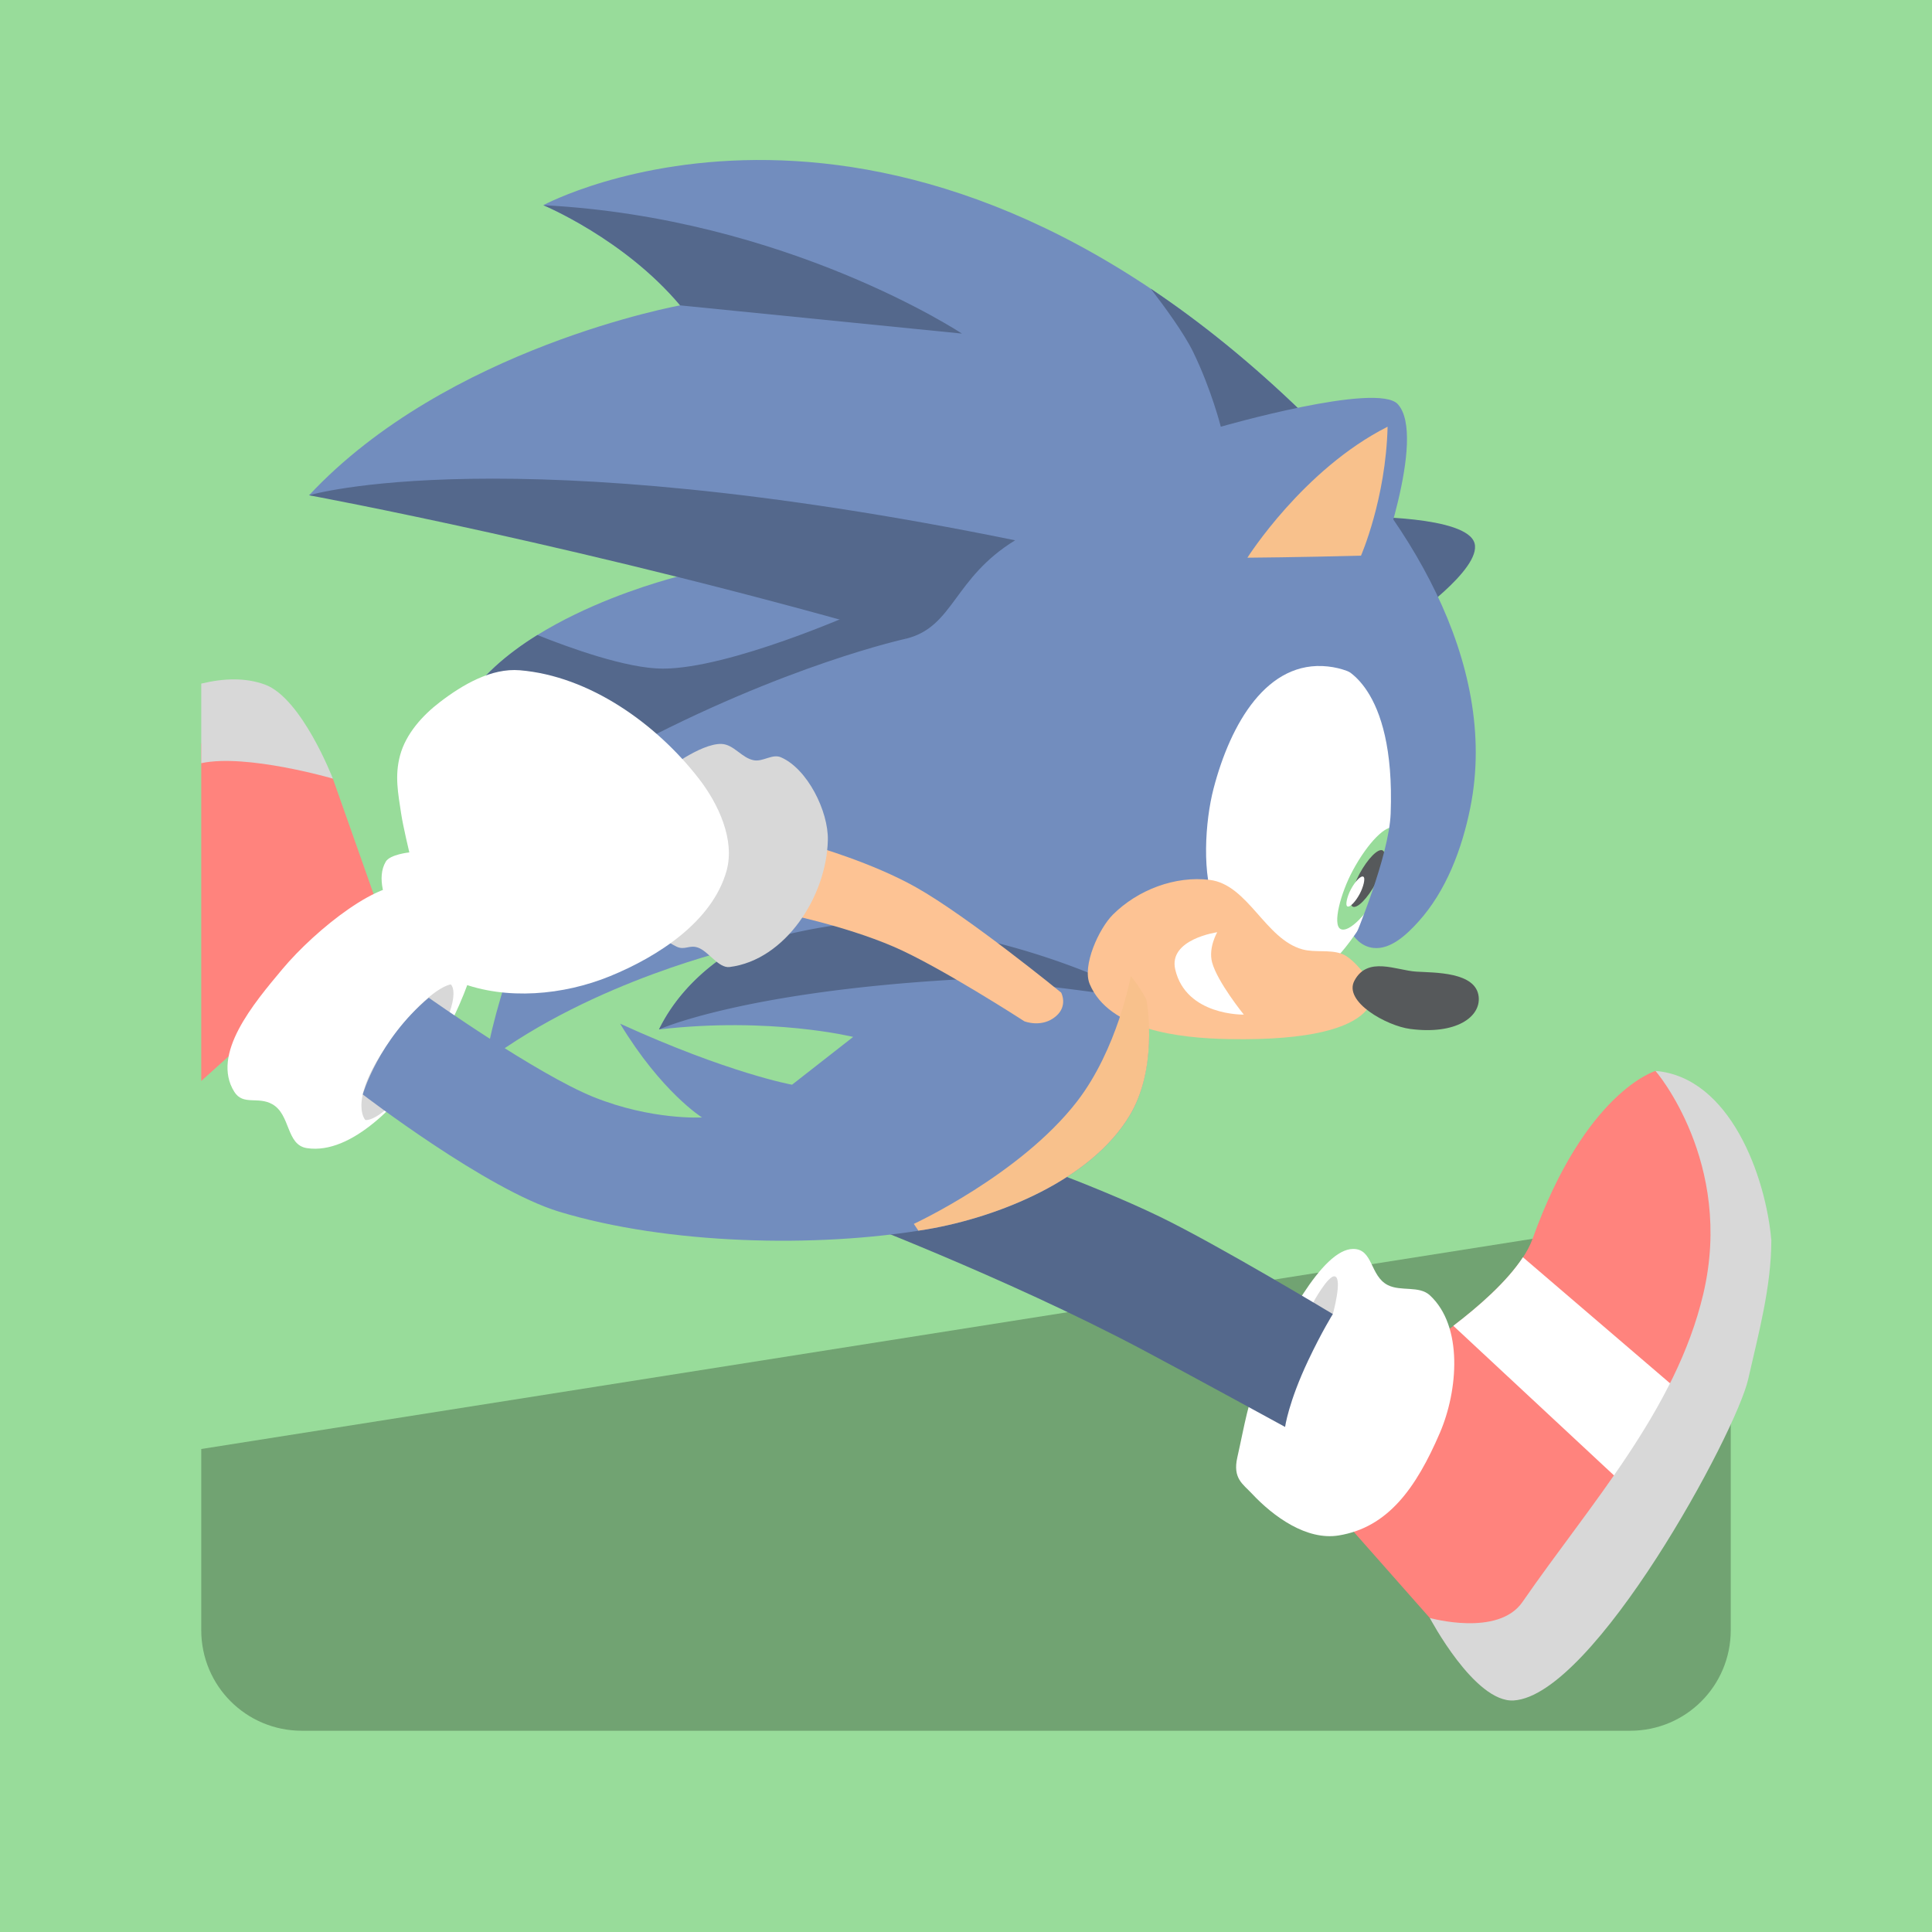 <svg xmlns="http://www.w3.org/2000/svg" id="svg16" version="1.1" viewBox="0 0 192 192">
  <defs id="defs4">
    <style id="style2">
      .st0 {
        fill: #fff
      }
    </style>
  </defs>
  <rect id="rect6" width="100%" height="100%"
    style="fill:#98dc9a;stroke:none;opacity:1;stroke-linecap:round;stroke-linejoin:round;isolation:isolate" />
  <path id="path829" d="M172 120 20 144v18c0 5.54 4.46 10 10 10h132c5.54 0 10-4.46 10-10v-42z"
    style="fill:#71a372;stroke:none;stroke-width:1px;stroke-linecap:butt;stroke-linejoin:miter;stroke-opacity:1" />
  <path id="path1013" d="M22.004 72.63 20 73.905v33.522l4.305-3.875L37.393 89.6l-4.315-12.224-11.074-4.746z"
    style="fill:#ff837d;stroke:none;stroke-width:1px;stroke-linecap:butt;stroke-linejoin:miter;stroke-opacity:1" />
  <path id="path917"
    d="M23.288 108.508c-2.357-3.745 1.94-8.809 4.78-12.203 3.265-3.902 10.024-9.34 12.915-8.136 1.033.43.34 1.943 1.119 2.746 1.44 1.484 3.435-.761 4.983.61 1.81 1.606-1.796 10.157-4.678 14.238-2.621 3.71-7.406 9.012-11.899 8.339-2.092-.314-1.61-3.341-3.457-4.373-1.424-.795-2.894.16-3.763-1.22z"
    style="fill:#fff;stroke:none;stroke-width:1px;stroke-linecap:butt;stroke-linejoin:miter;stroke-opacity:1" />
  <path id="path919"
    d="M39.305 102.712c3.596-4.712 5.492-4.881 5.492-4.881s1.506 1.078-2.594 7.576c-3.973 6.299-5.898 5.898-5.898 5.898s-1.978-2.07 3-8.593z"
    style="fill:#d8d8d8;stroke:none;stroke-width:1px;stroke-linecap:butt;stroke-linejoin:miter;stroke-opacity:1" />
  <g id="g986">
    <path id="path923"
      d="M139.935 134.904s10.443-6.432 12.369-11.793c5.269-14.671 12.224-16.683 12.224-16.683l7.479 9.204-3.308 24.018-16.827 24.737-9.78-3.596-9.78-11.074z"
      style="fill:#ff837d;stroke:none;stroke-width:1px;stroke-linecap:butt;stroke-linejoin:miter;stroke-opacity:1" />
    <path id="path927" d="M151.348 124.943c-1.607 2.46-4.45 4.93-6.918 6.813l18.146 16.898 6.053-8.9-17.281-14.81z"
      style="fill:#fff;stroke:none;stroke-width:1px;stroke-linecap:butt;stroke-linejoin:miter;stroke-opacity:1" />
    <path id="path925"
      d="M164.528 106.428s7.817 9.085 4.746 22.148c-2.71 11.525-11.246 20.893-17.977 30.633-2.417 3.497-9.204 1.582-9.204 1.582s4.45 8.444 8.341 8.198c7.953-.502 22.078-26.54 23.299-31.928 1.03-4.55 2.293-9.14 2.3-13.806-.555-6.36-4.108-16.21-11.505-16.827z"
      style="fill:#d8d8d8;stroke:none;stroke-width:1px;stroke-linecap:butt;stroke-linejoin:miter;stroke-opacity:1" />
    <path id="path921"
      d="M125.266 136.486c2.175-4.65 6.087-12.355 9.204-12.368 2.014-.008 1.655 2.686 3.452 3.595 1.284.65 3.112.033 4.17 1.007 3.34 3.072 2.799 9.494 1.007 13.663-2.376 5.527-5.181 9.419-10.067 10.21-3.154.512-6.45-1.834-8.63-4.17-.88-.944-1.914-1.485-1.437-3.595.723-3.198 1.078-5.73 2.3-8.342z"
      style="fill:#fff;stroke:none;stroke-width:1px;stroke-linecap:butt;stroke-linejoin:miter;stroke-opacity:1" />
    <path id="path979" d="M130.443 129.547s1.57-2.915 2.23-2.697c.75.248-.216 3.74-.216 3.74l-2.05.431z"
      style="fill:#d8d8d8;stroke:none;stroke-width:1px;stroke-linecap:butt;stroke-linejoin:miter;stroke-opacity:1" />
  </g>
  <path id="path977"
    d="M83.415 120.666s16.5 6.245 30.058 13.432c4.649 2.464 14.238 7.71 14.238 7.71s.33-2.451 2.3-6.616c1.367-2.886 2.446-4.602 2.446-4.602s-11.415-6.875-17.223-9.688c-6.919-3.35-16.718-6.708-16.718-6.708z"
    style="fill:#54688c" />
  <path id="path1011" d="M135.153 51.356s10.651-.127 11.39 2.644c.693 2.603-6.61 7.627-6.61 7.627z"
    style="fill:#54688c;stroke:none;stroke-width:1px;stroke-linecap:butt;stroke-linejoin:miter;stroke-opacity:1" />
  <path id="path915"
    d="M133.463 90.608s.616 3.326 3.02 3.596c1.708.19 3.305-1.316 4.459-2.59 2.794-3.083 4.357-7.28 5.177-11.36 2.916-14.507-6.465-29.373-16.683-39.263C88.71 1.569 53.996 20.39 53.996 20.39s8.044 3.34 13.599 9.958c0 0-23.161 4.175-36.883 18.872 18.058 1.646 37.22 7.933 37.22 7.933s-16.625 3.862-21.966 13.016c13.691-.609 16.271 4.475 16.271 4.475S51.57 87.626 48.203 105.56c10.831-8.14 25.22-11.39 25.22-11.39s-5.237 2.605-7.931 8.136c11.087-1.285 19.295.742 19.295.742l-6.075 4.75s-6.253-1.12-17.085-6.067c4.12 6.812 8.136 9.32 8.136 9.32s-4.998.297-10.78-2.033c-5.62-2.264-16.373-9.864-16.373-9.864-5.025 4.218-6.56 9.61-6.56 9.61s12.31 9.468 19.52 11.654c10.726 3.25 25.534 3.638 36.58 1.746 7.091-1.214 16.273-4.893 20.121-11.316 2.925-4.882 1.627-11.796 1.627-11.796z"
    style="fill:#728dbe;stroke:none;stroke-width:1px;stroke-linecap:butt;stroke-linejoin:miter;stroke-opacity:1;opacity:1" />
  <path id="path837"
    d="M120.807 90.105c-1.414-3.018-1.048-8.5-.208-11.724 1.696-6.516 5.35-12.799 11.354-12.15 5.49.593 8.42 6.283 7.695 14.67-.393 4.533-2.824 9.074-5.537 12.727-2.173 2.925-4.459 4.1-4.459 4.1s-7.115-3.932-8.845-7.623z"
    style="fill:#fff;stroke:none;stroke-width:1px;stroke-linecap:butt;stroke-linejoin:miter;stroke-opacity:1" />
  <path id="path1132"
    d="M86.553 91.71c-5.346-.054-13.13 2.46-13.13 2.46s-5.236 2.604-7.93 8.135c0 0 8.135-3.685 29.14-4.938 4.654-.277 19.306 1.988 19.306 1.988s-10.912-6.293-26.353-7.597a14.024 14.024 0 0 0-1.033-.047z"
    style="fill:#54688c;stroke:none;stroke-width:1px;stroke-linecap:butt;stroke-linejoin:miter;stroke-opacity:1" />
  <path id="path831"
    d="M110.596 90.896c2.465-2.459 6.182-3.882 9.636-3.452 3.806.474 5.505 5.894 9.204 6.903 1.257.343 2.655 0 3.884.432 1.343.471 3.02 3.02 3.02 3.02s2.638 5.78-14.238 5.465c-4.949-.092-11.89-.902-13.807-5.465-.765-1.822.902-5.507 2.301-6.903z"
    style="fill:#fdc394;stroke:none;stroke-width:1px;stroke-linecap:butt;stroke-linejoin:miter;stroke-opacity:1" />
  <path id="path833"
    d="M134.593 97.475c1.306-2.494 4.158-1.043 6.153-.916 1.794.115 5.937.002 6.203 2.492.215 2.017-2.254 3.803-6.813 3.203-2.33-.306-6.633-2.698-5.543-4.78z"
    style="fill:#56595b;stroke:none;stroke-width:1px;stroke-linecap:butt;stroke-linejoin:miter;stroke-opacity:1" />
  <path id="path835"
    d="M120.966 92.644s-4.881.688-4.17 3.712c1.086 4.61 6.814 4.475 6.814 4.475s-2.623-3.234-3.152-5.187c-.394-1.454.508-3 .508-3z"
    style="fill:#fff;stroke:none;stroke-width:1px;stroke-linecap:butt;stroke-linejoin:miter;stroke-opacity:1" />
  <rect id="rect945" width="3.356" height="11.39" x="159.375" y="6.844" rx="1.678" ry="5.695"
    style="opacity:1;vector-effect:none;fill:#98dc9a;fill-opacity:1;fill-rule:evenodd;stroke:none;stroke-width:8;stroke-linecap:round;stroke-linejoin:round;stroke-miterlimit:4;stroke-dasharray:none;paint-order:stroke fill markers"
    transform="rotate(28.263)" />
  <rect id="rect945-9" width="1.866" height="6.334" x="160.119" y="9.372" rx=".933" ry="3.167"
    style="opacity:1;vector-effect:none;fill:#56595b;fill-opacity:1;fill-rule:evenodd;stroke:none;stroke-width:4.449;stroke-linecap:round;stroke-linejoin:round;stroke-miterlimit:4;stroke-dasharray:none;paint-order:stroke fill markers"
    transform="rotate(28.263)" />
  <rect id="rect945-9-8" width=".987" height="3.35" x="160.095" y="12.583" rx=".494" ry="1.675"
    style="opacity:1;vector-effect:none;fill:#fff;fill-opacity:1;fill-rule:evenodd;stroke:none;stroke-width:2.353;stroke-linecap:round;stroke-linejoin:round;stroke-miterlimit:4;stroke-dasharray:none;paint-order:stroke fill markers"
    transform="rotate(28.263)" />
  <path id="path1068"
    d="M114.365 28.697c1.32 1.72 3.297 4.403 4.211 6.285 1.828 3.765 2.746 7.424 2.746 7.424l8.98-.545c-.289-.29-.576-.59-.866-.87-5.14-4.975-10.181-9.02-15.07-12.294z"
    style="fill:#54688c;stroke:none;stroke-width:1px;stroke-linecap:butt;stroke-linejoin:miter;stroke-opacity:1" />
  <path id="path1009" d="M121.322 42.407s15.555-4.484 17.593-2.238c2.926 3.225-2.135 16.78-2.135 16.78l-11.899-4.068z"
    style="fill:#728dbe;stroke:none;stroke-width:1px;stroke-linecap:butt;stroke-linejoin:miter;stroke-opacity:1" />
  <path id="path1015"
    d="M23.334 67.516c-1.099-.01-2.22.154-3.334.42v7.908c4.502-.966 13.078 1.533 13.078 1.533s-3.085-8.01-6.76-9.348c-.959-.349-1.962-.504-2.984-.513z"
    style="fill:#d8d8d8;stroke:none;stroke-width:1px;stroke-linecap:butt;stroke-linejoin:miter;stroke-opacity:1" />
  <path id="path1044"
    d="M80.95 84.102s5.68 1.602 10.067 4.067c5.184 2.914 14.44 10.475 14.44 10.475s.696 1.298-.508 2.339c-1.405 1.215-3.152.509-3.152.509s-8.426-5.457-13.017-7.424c-5.002-2.144-11.187-3.356-11.187-3.356Z"
    style="fill:#fdc394;stroke:none;stroke-width:1px;stroke-linecap:butt;stroke-linejoin:miter;stroke-opacity:1" />
  <path id="path1042"
    d="M66 76.678s3.589-2.812 5.695-2.746c1.244.04 2.026 1.428 3.254 1.627.886.144 1.819-.657 2.644-.305 2.638 1.125 4.745 5.37 4.678 8.238-.13 5.586-4.219 11.912-9.763 12.61-1.098.138-2.105-1.573-3.152-1.933-.866-.297-1.315.304-2.136-.101-4.255-2.103-3.966-6.915-3.966-6.915z"
    style="fill:#d8d8d8;stroke:none;stroke-width:1px;stroke-linecap:butt;stroke-linejoin:miter;stroke-opacity:1" />
  <path id="path1114"
    d="M85.14 60.838s-12.58 5.61-19.27 5.61c-3.577-.001-9.283-2.07-12.464-3.34-3.013 1.868-5.774 4.208-7.44 7.062 12.784-.569 15.843 3.774 16.198 4.36 15.876-8.48 27.938-11.073 27.938-11.073l-4.961-2.62z"
    style="fill:#54688c" />
  <path id="path1040"
    d="M39.05 91.119c-.82-1.653-1.651-3.903-.711-5.492.426-.72 2.339-.915 2.339-.915s-.624-2.6-.814-3.865c-.302-2.018-.656-3.755-.101-5.796.578-2.126 2.215-3.95 3.966-5.288 2.26-1.729 5.097-3.39 7.932-3.153 6.912.576 13.55 5.296 17.797 10.78 1.95 2.518 3.602 6.085 2.745 9.152-1.4 5.017-6.771 8.506-11.593 10.475-4.617 1.886-10.296 2.406-14.949.61-2.885-1.114-5.235-3.739-6.61-6.508z"
    style="fill:#fff;stroke:none;stroke-width:1px;stroke-linecap:butt;stroke-linejoin:miter;stroke-opacity:1" />
  <path id="path1046"
    d="M112.373 97.018s-1.3 7.228-5.355 12.464c-5.621 7.257-16.204 12.145-16.204 12.145l.45.674c.294-.047.597-.087.886-.137 7.092-1.214 16.274-4.894 20.121-11.316 2.733-4.56 1.806-10.678 1.668-11.493-.76-1.462-1.566-2.337-1.566-2.337z"
    style="fill:#f8c18c;stroke:none;stroke-width:1px;stroke-linecap:butt;stroke-linejoin:miter;stroke-opacity:1" />
  <path id="path1064"
    d="M123.966 55.424s5.549-8.787 13.932-13.017c-.175 7.18-2.644 12.813-2.644 12.813-6.15.166-11.288.204-11.288.204z"
    style="fill:#f8c18c;stroke:none;stroke-width:1px;stroke-linecap:butt;stroke-linejoin:miter;stroke-opacity:1" />
  <path id="path1066"
    d="M133.22 66.305s5.47 1.59 4.983 14.542c-.16 4.267-3.559 12.306-3.559 12.306l8.136-12.814-.814-13.424z"
    style="fill:#728dbe;stroke:none;stroke-width:1px;stroke-linecap:butt;stroke-linejoin:miter;stroke-opacity:1" />
  <path id="path1092" d="M53.996 20.39s8.043 3.34 13.598 9.958l28 2.804s-17.365-11.51-41.598-12.761z"
    style="fill:#54688c;stroke:none;stroke-width:1px;stroke-linecap:butt;stroke-linejoin:miter;stroke-opacity:1" />
  <path id="path1094"
    d="M30.712 49.22s28.161 5.186 59.39 14.238c4.696-1.201 4.65-6 10.78-9.763-50.646-10.33-70.17-4.475-70.17-4.475Z"
    style="fill:#54688c;stroke:none;stroke-width:1px;stroke-linecap:butt;stroke-linejoin:miter;stroke-opacity:1" />
</svg>
